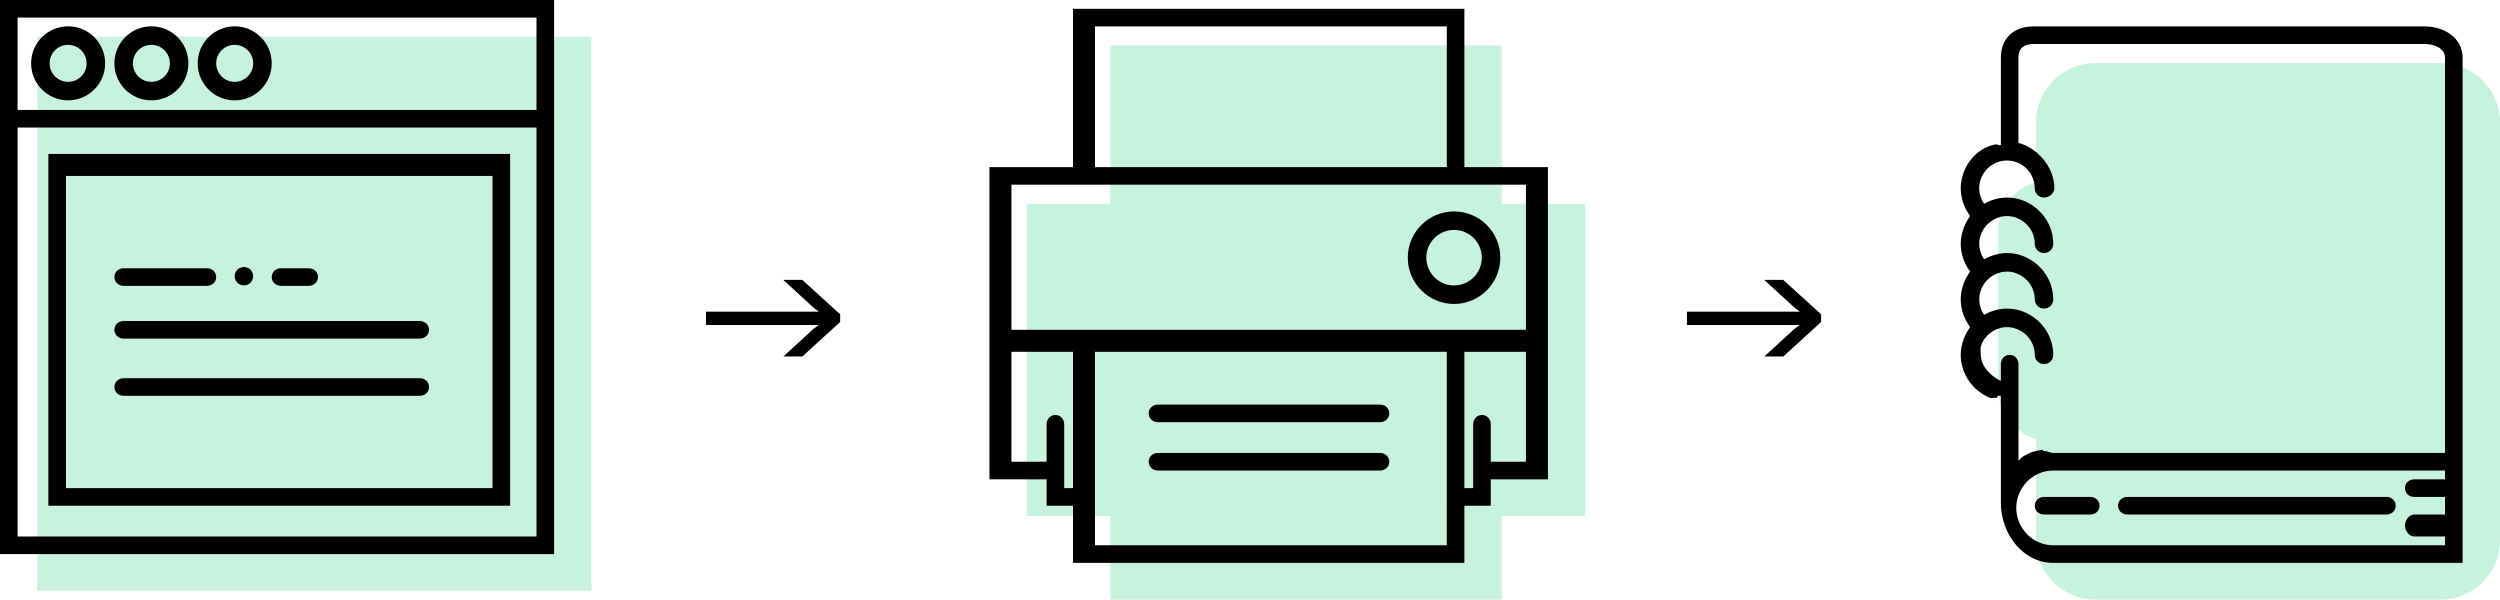 <?xml version="1.0" encoding="utf-8"?>
<!-- Generator: Adobe Illustrator 19.1.0, SVG Export Plug-In . SVG Version: 6.00 Build 0)  -->
<svg version="1.1" xmlns="http://www.w3.org/2000/svg" xmlns:xlink="http://www.w3.org/1999/xlink" x="0px" y="0px"
	 viewBox="0 0 568.5 136.346" style="enable-background:new 0 0 568.5 136.346;" xml:space="preserve">
<style type="text/css">
	.st0{fill:#C7F2DD;}
</style>
<g id="Layer_2">
	<path class="st0" d="M466.572,100.346h-0.201c-6.6,0-12-5.4-12-12v-35.5c0-6.6,5.4-12,12-12h0.201c6.6,0,12,5.4,12,12v35.5
		C478.572,94.946,473.172,100.346,466.572,100.346z"/>
	<rect x="8.5" y="8.346" class="st0" width="126" height="126"/>
	<rect x="252.5" y="10.346" class="st0" width="89" height="126"/>
	<rect x="233.5" y="46.346" class="st0" width="127" height="71"/>
	<path class="st0" d="M555.029,136.346h-78.557c-7.44,0-13.471-6.031-13.471-13.471V27.817c0-7.44,6.031-13.471,13.471-13.471
		h78.557c7.44,0,13.471,6.031,13.471,13.471v95.057C568.5,130.315,562.469,136.346,555.029,136.346z"/>
</g>
<g id="Layer_1">
	<g>
		<path d="M95.457,73H28.115c-1.162,0-2.104,0.838-2.104,2s0.942,2,2.104,2h67.342c1.162,0,2.104-0.838,2.104-2S96.619,73,95.457,73
			z"/>
		<path d="M95.457,86H28.115c-1.162,0-2.104,0.838-2.104,2s0.942,2,2.104,2h67.342c1.162,0,2.104-0.838,2.104-2S96.619,86,95.457,86
			z"/>
		<path d="M28.115,65h18.94c1.162,0,2.104-0.838,2.104-2s-0.942-2-2.104-2h-18.94c-1.162,0-2.104,0.838-2.104,2S26.953,65,28.115,65
			z"/>
		<path d="M63.89,65h6.313c1.162,0,2.104-0.838,2.104-2s-0.942-2-2.104-2H63.89c-1.162,0-2.104,0.838-2.104,2S62.728,65,63.89,65z"
			/>
		<path d="M55.463,64.909c0.568,0,1.115-0.232,1.494-0.61c0.4-0.4,0.61-0.947,0.61-1.494c0-0.548-0.211-1.094-0.61-1.494
			c-0.779-0.779-2.189-0.779-2.968,0c-0.4,0.4-0.631,0.946-0.631,1.494c0,0.547,0.231,1.094,0.631,1.494
			C54.369,64.677,54.916,64.909,55.463,64.909z"/>
		<path d="M116,115V35H11v80H116z M15,40h97v71H15V40z"/>
		<path d="M15.489,5.986c-4.641,0-8.418,3.776-8.418,8.418s3.776,8.418,8.418,8.418s8.418-3.776,8.418-8.418
			S20.13,5.986,15.489,5.986z M15.489,18.613c-2.321,0-4.209-1.888-4.209-4.209s1.888-4.209,4.209-4.209s4.209,1.888,4.209,4.209
			S17.81,18.613,15.489,18.613z"/>
		<path d="M34.428,5.986c-4.641,0-8.418,3.776-8.418,8.418s3.776,8.418,8.418,8.418s8.418-3.776,8.418-8.418
			S39.07,5.986,34.428,5.986z M34.428,18.613c-2.321,0-4.209-1.888-4.209-4.209s1.888-4.209,4.209-4.209
			c2.321,0,4.209,1.888,4.209,4.209S36.75,18.613,34.428,18.613z"/>
		<path d="M53.368,5.986c-4.641,0-8.418,3.776-8.418,8.418s3.776,8.418,8.418,8.418s8.418-3.776,8.418-8.418
			S58.01,5.986,53.368,5.986z M53.368,18.613c-2.321,0-4.209-1.888-4.209-4.209s1.888-4.209,4.209-4.209
			c2.321,0,4.209,1.888,4.209,4.209S55.69,18.613,53.368,18.613z"/>
		<path d="M0,29.135V126h126V29.135V0H0V29.135z M122,122H4V29h118V122z M4,4h118v21H4V4z"/>
		<path d="M333,2h-89v36h-19v71h13v6h6v13h89v-13h6v-6h13V38h-19V2z M249,6h80v32h-80V6z M242,111v-4.001v-2.104v-8.418
			c0-1.162-0.838-2.104-2-2.104s-2,0.942-2,2.104V105h-8V80h14v31H242z M329,124h-80v-8.583V80h80v35.417V124z M339,105v-8.523
			c0-1.162-0.838-2.104-2-2.104s-2,0.942-2,2.104v8.418v2.104V111h-2V80h14v25H339z M347,42v33H230V42h14.371h88.386H347z"/>
		<path d="M330.652,69.119c5.802,0,10.522-4.721,10.522-10.522s-4.721-10.522-10.522-10.522s-10.522,4.721-10.522,10.522
			S324.851,69.119,330.652,69.119z M330.652,52.284c3.481,0,6.313,2.832,6.313,6.313s-2.832,6.313-6.313,6.313
			s-6.313-2.832-6.313-6.313S327.171,52.284,330.652,52.284z"/>
		<path d="M313.817,92h-50.506c-1.162,0-2.104,0.838-2.104,2s0.942,2,2.104,2h50.506c1.162,0,2.104-0.838,2.104-2
			S314.979,92,313.817,92z"/>
		<path d="M313.817,103h-50.506c-1.162,0-2.104,0.838-2.104,2s0.942,2,2.104,2h50.506c1.162,0,2.104-0.838,2.104-2
			S314.979,103,313.817,103z"/>
		<path d="M462.706,115c0,1.162,0.942,2,2.104,2h10.522c1.162,0,2.104-0.838,2.104-2s-0.942-2-2.104-2h-10.522
			C463.648,113,462.706,113.838,462.706,115z"/>
		<path d="M483.75,117h58.924c1.162,0,2.104-0.838,2.104-2s-0.942-2-2.104-2H483.75c-1.162,0-2.104,0.838-2.104,2
			S482.588,117,483.75,117z"/>
		<path d="M551.298,6h-88.797C457.972,6,455,8.618,455,13.146V33c0,0-0.715,0-0.717,0c-0.038,0-0.072-0.223-0.11-0.215
			c-0.606,0.131-1.191,0.191-1.754,0.422c-0.2,0.082-0.383,0.13-0.577,0.224c-0.385,0.187-0.764,0.348-1.122,0.579
			c-0.208,0.134-0.4,0.271-0.598,0.42c-0.314,0.235-0.618,0.47-0.904,0.738c-0.188,0.176-0.362,0.356-0.537,0.545
			c-0.261,0.283-0.503,0.575-0.733,0.885c-0.153,0.207-0.301,0.413-0.439,0.631c-0.21,0.333-0.392,0.681-0.565,1.038
			c-0.109,0.224-0.223,0.442-0.315,0.674c-0.161,0.403-0.278,0.823-0.389,1.249c-0.054,0.209-0.128,0.409-0.169,0.623
			c-0.125,0.649-0.202,1.314-0.202,1.999c0,0.509,0.051,1.011,0.125,1.509c0.018,0.121,0.037,0.241,0.059,0.361
			c0.091,0.49,0.205,0.974,0.364,1.444c0.011,0.032,0.026,0.063,0.038,0.096c0.155,0.443,0.347,0.872,0.56,1.292
			c0.055,0.108,0.11,0.216,0.169,0.322c0.241,0.435,0.505,0.858,0.807,1.259c0.007,0.01,0.012,0.021,0.02,0.031
			c-0.021,0.027-0.034,0.058-0.055,0.085c-0.239,0.323-0.448,0.664-0.649,1.014c-0.12,0.206-0.234,0.412-0.34,0.625
			c-0.151,0.308-0.288,0.619-0.409,0.944c-0.119,0.315-0.211,0.637-0.3,0.962c-0.069,0.261-0.149,0.516-0.198,0.785
			c-0.117,0.623-0.192,1.256-0.192,1.898c0,0.509,0.051,1.011,0.125,1.509c0.018,0.121,0.037,0.241,0.059,0.361
			c0.091,0.49,0.205,0.974,0.364,1.444c0.011,0.032,0.026,0.063,0.038,0.096c0.155,0.443,0.347,0.872,0.56,1.292
			c0.055,0.108,0.11,0.216,0.169,0.322c0.241,0.435,0.505,0.858,0.807,1.259c0.007,0.01,0.012,0.021,0.02,0.031
			c-0.021,0.027-0.034,0.058-0.055,0.085c-0.239,0.323-0.448,0.664-0.649,1.014c-0.12,0.206-0.234,0.412-0.34,0.625
			c-0.151,0.308-0.288,0.619-0.409,0.944c-0.119,0.315-0.211,0.637-0.3,0.962c-0.069,0.261-0.149,0.516-0.198,0.785
			c-0.117,0.623-0.192,1.256-0.192,1.898c0,0.509,0.051,1.011,0.125,1.509c0.018,0.121,0.037,0.241,0.059,0.361
			c0.091,0.49,0.205,0.974,0.364,1.444c0.011,0.032,0.026,0.063,0.038,0.096c0.155,0.443,0.347,0.872,0.56,1.292
			c0.055,0.108,0.11,0.216,0.169,0.322c0.241,0.435,0.505,0.858,0.807,1.259c0.007,0.01,0.012,0.021,0.02,0.031
			c-0.021,0.027-0.034,0.058-0.055,0.085c-0.239,0.323-0.448,0.664-0.649,1.014c-0.12,0.206-0.234,0.412-0.34,0.625
			c-0.151,0.308-0.288,0.619-0.409,0.944c-0.119,0.315-0.211,0.637-0.3,0.962c-0.069,0.261-0.149,0.516-0.198,0.785
			c-0.117,0.623-0.192,1.256-0.192,1.898c0,0.685,0.077,1.35,0.202,1.999c0.041,0.214,0.115,0.414,0.169,0.623
			c0.11,0.426,0.228,0.846,0.389,1.249c0.093,0.233,0.207,0.45,0.315,0.675c0.173,0.357,0.354,0.705,0.565,1.039
			c0.138,0.218,0.286,0.425,0.439,0.632c0.229,0.31,0.472,0.604,0.733,0.887c0.174,0.189,0.349,0.373,0.537,0.549
			c0.286,0.268,0.59,0.511,0.904,0.746c0.198,0.148,0.389,0.301,0.598,0.435c0.358,0.23,0.736,0.423,1.122,0.61
			c0.194,0.094,0.377,0.204,0.577,0.286c0.563,0.231,1.148-0.087,1.754,0.044c0.038,0.008,0.072-0.469,0.11-0.469
			c0.002,0,0.717,0,0.717,0v24.364c0,6.963,4.952,13.636,11.915,13.636H560v-22.053v-4.209V13.146C560,8.618,555.826,6,551.298,6z
			 M556,109h-7.012c-1.162,0-2.104,0.838-2.104,2s0.942,2,2.104,2H556v4h-7.012c-1.162,0-2.104,1.338-2.104,2.5s0.942,2.5,2.104,2.5
			H556v2h-89.085c-4.641,0-8.418-3.859-8.418-8.5s3.776-8.5,8.418-8.5H556V109z M466.915,103c-0.762,0-1.504-0.552-2.23-0.422
			c-0.064,0.011-0.13-0.298-0.193-0.286c-0.688,0.134-1.35,0.175-1.993,0.416c-0.088,0.033-0.177-0.017-0.264,0.018
			c-0.621,0.249-1.214,0.51-1.782,0.85c-0.09,0.054-0.18,0.087-0.269,0.144c-0.555,0.352-0.829,0.735-1.322,1.166
			c-0.036,0.031,0.138,0.044,0.138,0.075v-15.85v-2.104v-4.209c0-1.162-0.838-2.104-2-2.104s-2,0.942-2,2.104v3.821
			c-2-0.871-4.565-3.186-4.565-5.925c0-0.447-0.129-0.885-0.037-1.311c0.015-0.069-0.044-0.132-0.027-0.201
			c0.091-0.362,0.156-0.718,0.311-1.057c0.012-0.026,0.007-0.05,0.019-0.076c0.369-0.776,0.887-1.485,1.572-2.084
			c0.594-0.518,1.482-1.097,2.64-1.389c0.056-0.013,0.103-0.039,0.16-0.05c0.409-0.09,0.848-0.145,1.321-0.145
			c0.473,0,0.912,0.054,1.32,0.144c0.064,0.014,0.121,0.042,0.184,0.057c1.148,0.294,2.035,0.867,2.625,1.383
			c0.009,0.008,0.021,0.01,0.03,0.017c1.309,1.158,2.153,2.83,2.153,4.711c0,1.162,0.942,2.104,2.104,2.104
			c1.162,0,2.104-0.942,2.104-2.104c0-3.133-1.404-5.919-3.584-7.849c-0.016-0.015-0.021-0.035-0.038-0.049
			c-0.067-0.058-0.143-0.1-0.211-0.156c-1.824-1.518-4.136-2.468-6.689-2.468c-1.285,0-2.503,0.265-3.643,0.688
			c-0.039,0.014-0.08,0.022-0.119,0.037c-0.39,0.15-0.755,0.339-1.121,0.533c-0.102,0.054-0.211,0.09-0.311,0.148
			c-0.196-0.283-0.381-0.571-0.526-0.878c-0.031-0.066-0.052-0.135-0.081-0.202c-0.129-0.3-0.232-0.61-0.312-0.928
			c-0.026-0.104-0.052-0.208-0.073-0.314c-0.076-0.388-0.128-0.784-0.128-1.189c0-0.447,0.049-0.885,0.141-1.311
			c0.015-0.069,0.045-0.132,0.062-0.201c0.091-0.362,0.2-0.718,0.355-1.057c0.012-0.026,0.029-0.05,0.041-0.076
			c0.369-0.776,0.898-1.485,1.583-2.084c0.594-0.518,1.488-1.097,2.646-1.389c0.055-0.013,0.106-0.039,0.162-0.05
			c0.409-0.09,0.849-0.144,1.322-0.144c0.473,0,0.913,0.054,1.321,0.144c0.064,0.014,0.121,0.042,0.184,0.057
			c1.148,0.294,2.035,0.867,2.625,1.383c0.009,0.008,0.021,0.01,0.031,0.017c1.31,1.158,2.153,2.83,2.153,4.711
			c0,1.162,0.942,2.104,2.104,2.104s2.104-0.942,2.104-2.104c0-3.133-1.404-5.919-3.585-7.849c-0.016-0.015-0.021-0.035-0.038-0.049
			c-0.067-0.058-0.143-0.1-0.211-0.156c-1.824-1.518-4.136-2.468-6.689-2.468c-1.29,0-2.512,0.266-3.655,0.692
			c-0.035,0.013-0.071,0.02-0.105,0.033c-0.391,0.151-0.757,0.339-1.123,0.534c-0.102,0.054-0.211,0.09-0.311,0.148
			c-0.196-0.283-0.381-0.571-0.526-0.878c-0.031-0.066-0.052-0.135-0.081-0.202c-0.129-0.3-0.232-0.61-0.312-0.928
			c-0.026-0.104-0.052-0.208-0.073-0.314c-0.076-0.388-0.128-0.784-0.128-1.189c0-0.447,0.049-0.885,0.141-1.311
			c0.015-0.069,0.045-0.132,0.062-0.201c0.091-0.362,0.2-0.718,0.355-1.057c0.012-0.026,0.029-0.05,0.041-0.076
			c0.369-0.776,0.898-1.485,1.583-2.084c0.594-0.518,1.488-1.097,2.646-1.389c0.055-0.013,0.106-0.039,0.162-0.05
			c0.409-0.09,0.849-0.145,1.322-0.145c0.473,0,0.913,0.054,1.321,0.144c0.064,0.014,0.121,0.042,0.184,0.057
			c1.148,0.294,2.035,0.867,2.625,1.383c0.009,0.008,0.021,0.01,0.03,0.017c1.309,1.158,2.153,2.83,2.153,4.711
			c0,1.162,0.942,2.104,2.104,2.104s2.104-0.942,2.104-2.104c0-3.133-1.404-5.919-3.585-7.849c-0.016-0.015-0.021-0.035-0.038-0.049
			c-0.067-0.058-0.143-0.1-0.211-0.156c-1.824-1.518-4.136-2.468-6.689-2.468c-1.29,0-2.513,0.266-3.656,0.693
			c-0.034,0.013-0.07,0.019-0.104,0.032c-0.391,0.151-0.757,0.339-1.123,0.534c-0.102,0.054-0.211,0.09-0.311,0.148
			c-0.196-0.283-0.381-0.571-0.526-0.878c-0.031-0.066-0.052-0.135-0.081-0.202c-0.129-0.3-0.232-0.61-0.312-0.928
			c-0.026-0.104-0.052-0.208-0.073-0.314c-0.076-0.388-0.128-0.784-0.128-1.189c0-3.481,2.832-6.313,6.313-6.313
			c3.481,0,6.313,2.832,6.313,6.313c0,1.162,0.942,2.104,2.104,2.104s2.356-0.942,2.356-2.104c0-5.081-4.166-9.332-8.166-10.309
			V13.146c0-2.207,1.293-3.146,3.501-3.146h88.797c2.207,0,4.702,0.939,4.702,3.146V103H466.915z"/>
	</g>
	<g>
		<path d="M160.539,70.87h25.669l-1.25-0.946l-6.851-6.286h4.316l8.631,7.838v1.742l-8.594,7.836h-4.316l6.814-6.247l1.25-0.908
			h-25.669V70.87z"/>
	</g>
	<g>
		<path d="M383.608,70.87h25.669l-1.25-0.946l-6.851-6.286h4.316l8.631,7.838v1.742l-8.594,7.836h-4.316l6.814-6.247l1.25-0.908
			h-25.669V70.87z"/>
	</g>
</g>
</svg>
